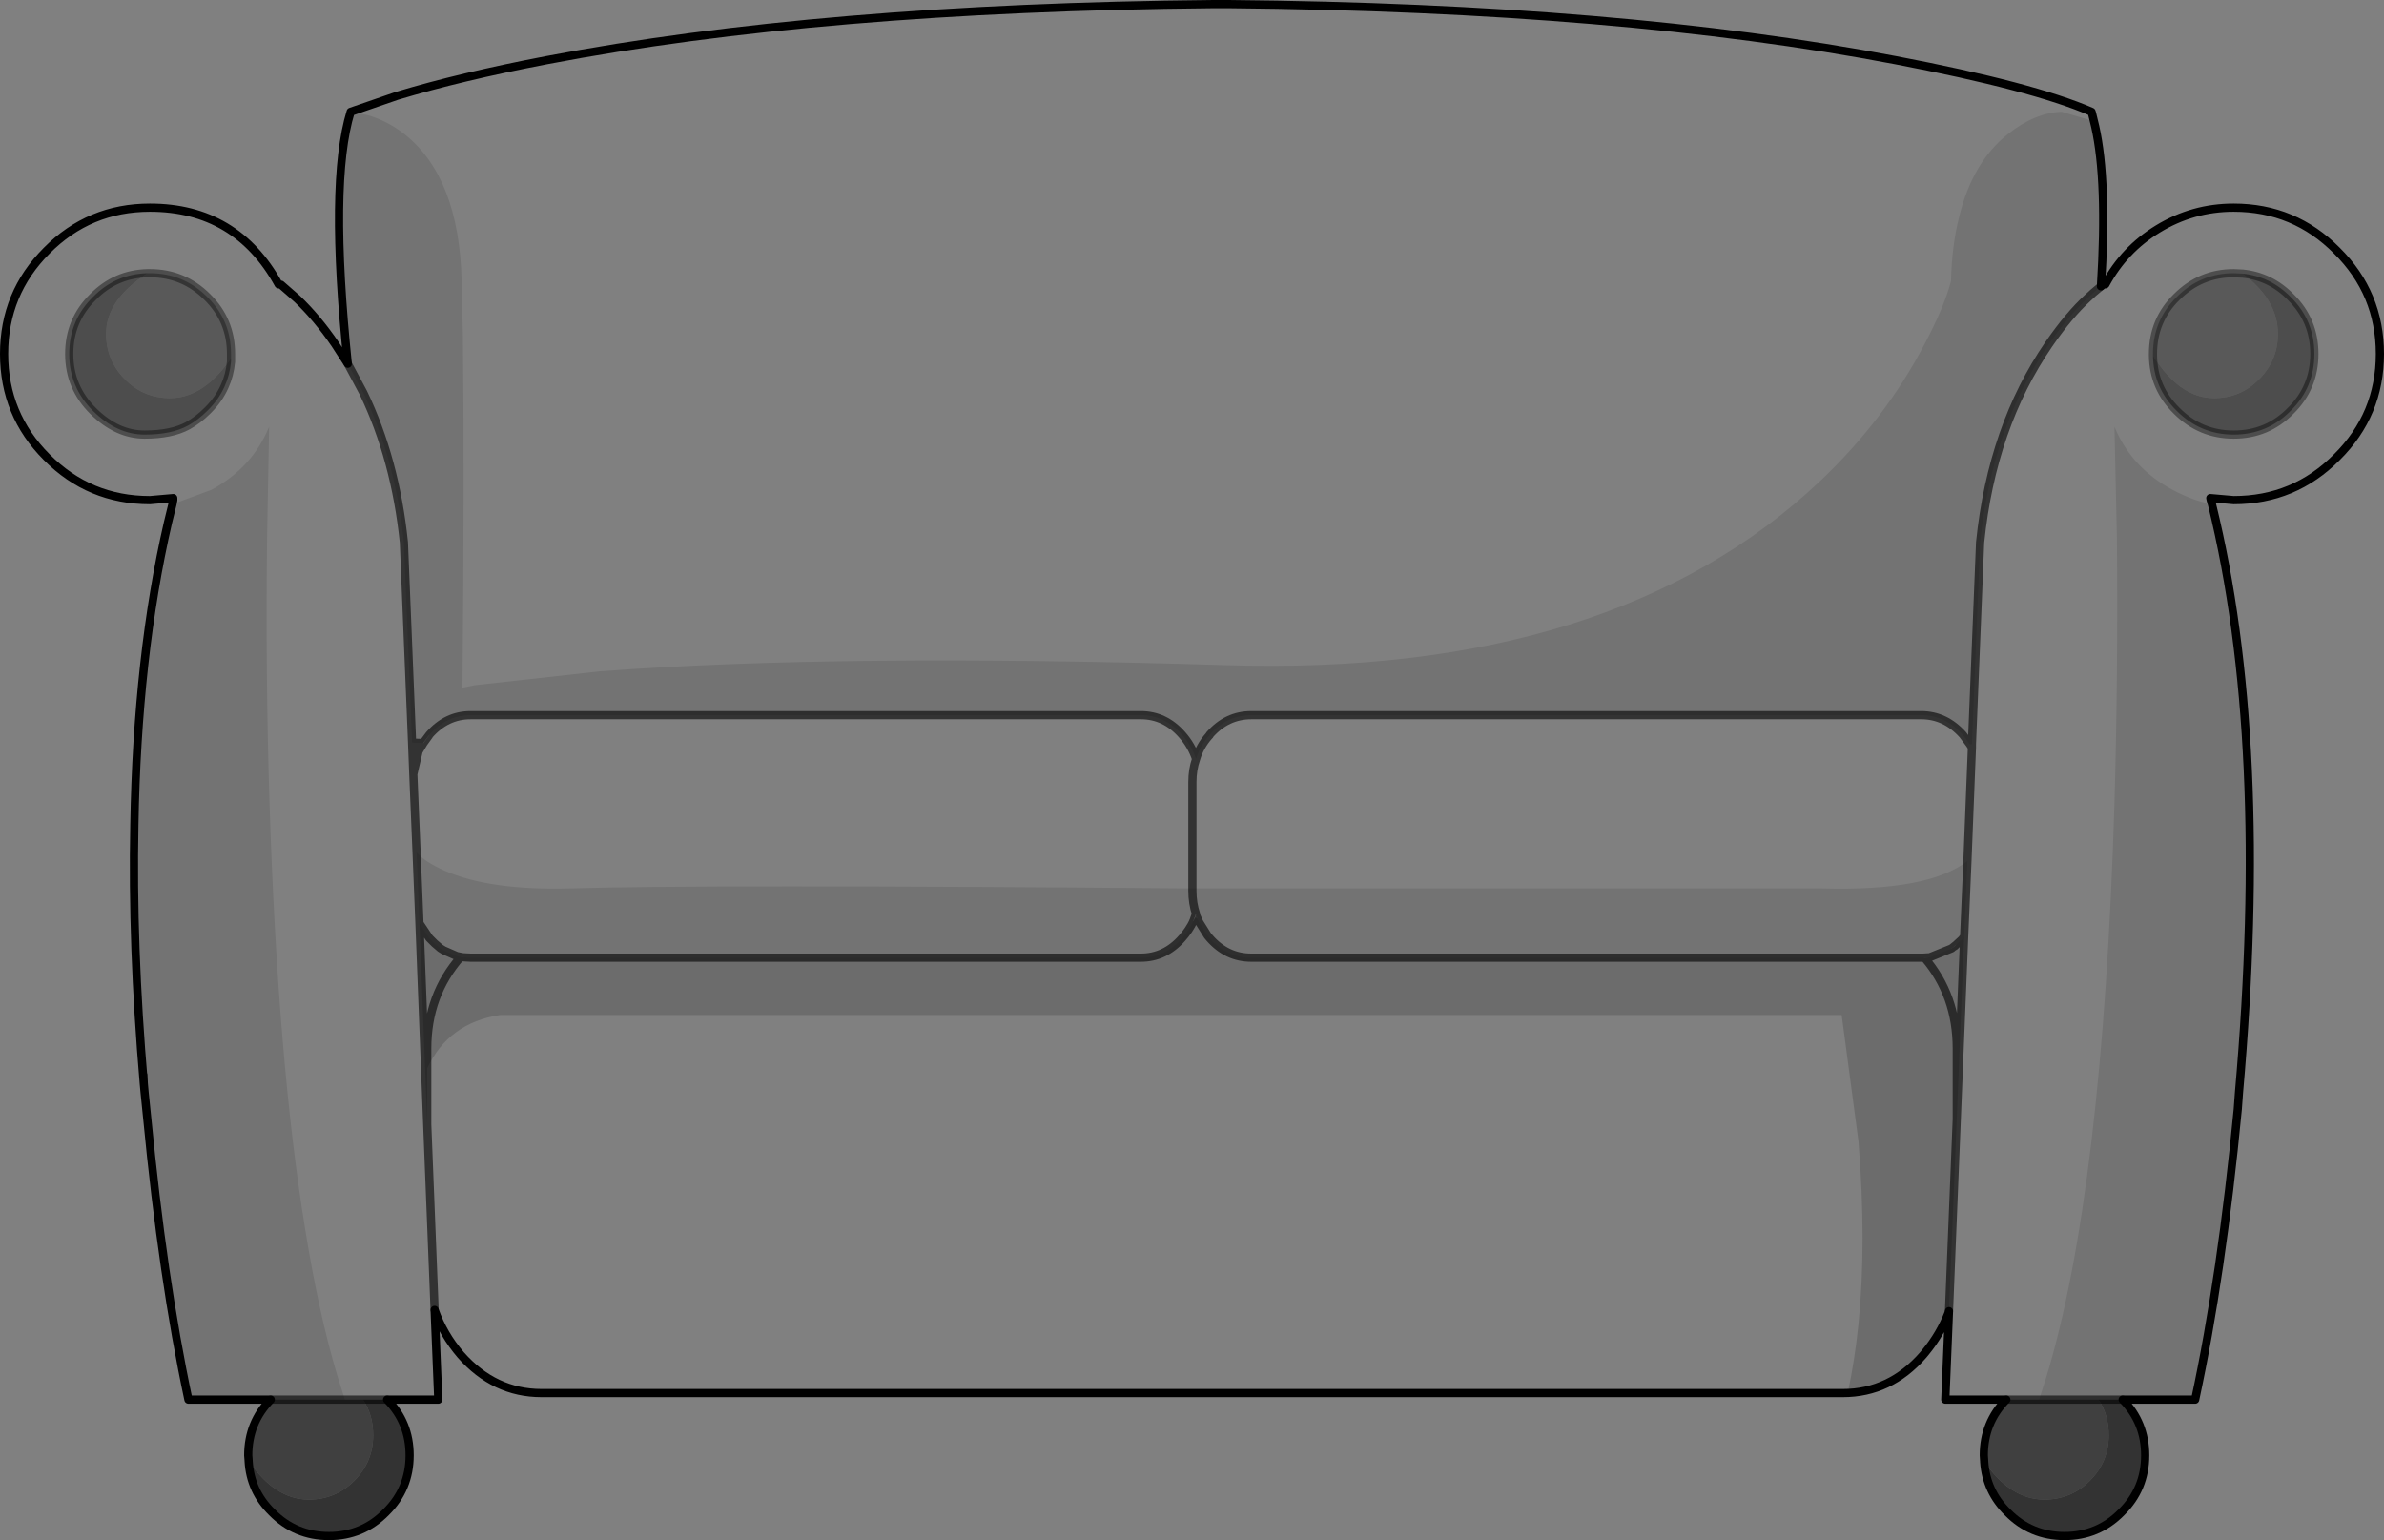 <?xml version="1.0" encoding="UTF-8" standalone="no"?>
<svg xmlns:xlink="http://www.w3.org/1999/xlink" height="188.0px" width="291.0px" xmlns="http://www.w3.org/2000/svg">
  <rect width="100%" height="100%" fill="#808080" stroke="none"/>
  <g transform="matrix(1.0, 0.0, 0.0, 1.0, 145.5, 94.0)">
    <path d="M2.05 -4.15 L2.1 -4.2 2.15 -4.25 2.05 -4.15 M-128.0 37.2 L-127.8 39.6 -127.55 42.3 -127.85 39.35 -127.95 38.25 -128.0 37.2 M90.05 22.85 L89.4 22.9 89.2 22.9 90.05 22.85 M0.9 18.6 L0.65 18.05 0.55 17.85 0.9 18.6 M0.35 18.05 L0.2 18.35 0.2 18.4 0.15 18.45 0.45 17.65 0.2 18.35 0.45 17.65 0.5 17.6 0.35 18.05 M-89.0 22.85 L-89.1 22.85 -89.25 22.8 -89.75 22.7 -89.0 22.85 M92.8 21.7 L92.75 21.75 92.65 21.8 92.8 21.7" fill="#ffffff" fill-rule="evenodd" stroke="none"/>
    <path d="M-93.85 -3.3 L-93.1 -4.3 -93.15 -4.2 -93.8 -3.3 -93.85 -3.3 M-125.0 -30.2 L-125.0 -30.3 -124.5 -32.45 -124.45 -32.45 -125.0 -30.2 M124.5 -32.45 Q131.7 -3.45 127.8 39.6 L127.7 40.95 127.65 41.4 127.8 39.35 Q131.6 -3.55 124.5 -32.45 M93.4 21.2 L93.2 21.4 93.1 21.5 93.0 21.55 92.9 21.65 92.8 21.7 93.3 21.3 93.4 21.2 M93.0 21.55 L93.3 21.3 93.0 21.55" fill="#cccccc" fill-rule="evenodd" stroke="none"/>
    <path d="M96.7 84.45 L96.65 84.35 96.7 84.4 96.7 84.45 M-115.15 84.3 L-115.15 84.35 -115.2 84.25 -115.15 84.3" fill="#d4d4d4" fill-rule="evenodd" stroke="none"/>
    <path d="M110.25 -78.55 L110.1 -79.2 106.15 -80.35 Q102.9 -80.25 99.55 -77.6 95.25 -74.15 93.65 -67.55 92.75 -64.05 92.65 -59.7 91.85 -56.6 89.45 -52.05 84.65 -42.85 76.75 -35.35 51.4 -11.35 4.2 -12.8 -43.0 -14.25 -72.25 -12.05 L-87.6 -10.35 -89.05 -10.05 Q-88.8 -35.9 -89.0 -53.1 L-89.15 -59.7 Q-89.45 -72.3 -96.1 -77.6 -98.2 -79.25 -100.65 -79.95 L-102.7 -80.35 -97.05 -82.3 Q-89.25 -84.65 -78.8 -86.65 -45.35 -93.05 2.6 -93.5 L4.5 -93.5 Q52.45 -93.05 85.9 -86.65 102.65 -83.45 109.8 -80.35 L109.85 -80.2 110.25 -78.55 M-103.05 -49.6 L-101.15 -46.05 Q-97.25 -37.95 -96.2 -27.8 L-95.2 -3.35 -95.05 0.5 -94.65 10.05 -95.05 0.5 -94.4 -2.3 -93.8 -3.3 -93.15 -4.2 -93.1 -4.3 Q-91.0 -6.7 -88.05 -6.7 L-6.25 -6.7 Q-3.3 -6.7 -1.2 -4.3 -0.05 -3.0 0.5 -1.35 0.95 -2.9 2.05 -4.15 L2.15 -4.25 2.15 -4.3 Q4.25 -6.7 7.25 -6.7 L89.0 -6.7 Q91.95 -6.7 94.1 -4.3 L94.95 -3.15 95.2 -2.75 95.2 -3.15 96.2 -27.8 Q97.65 -41.9 104.6 -52.0 107.05 -55.55 109.35 -57.65 L110.0 -58.25 110.95 -59.05 111.2 -59.25 111.5 -59.3 Q113.8 -63.55 117.9 -66.05 122.15 -68.65 127.15 -68.65 134.55 -68.65 139.75 -63.4 145.0 -58.2 145.0 -50.8 145.0 -43.4 139.75 -38.2 134.55 -32.95 127.15 -32.95 L124.3 -33.2 124.35 -32.95 124.5 -32.45 124.35 -32.5 Q122.25 -32.85 119.7 -34.2 114.85 -36.8 112.75 -41.55 L112.6 -41.9 112.9 -28.35 Q113.05 -11.65 112.6 4.1 111.15 51.45 104.3 74.05 L103.4 76.85 99.4 76.85 91.95 76.85 92.4 66.05 93.35 42.6 94.25 20.35 94.65 11.1 95.2 -2.75 94.65 11.1 Q89.95 14.8 77.0 14.45 L0.05 14.45 0.05 1.45 Q0.05 -0.05 0.5 -1.35 0.05 -0.05 0.05 1.45 L0.05 14.45 Q-59.75 13.95 -76.0 14.45 -85.7 14.7 -91.2 12.3 -93.6 11.25 -94.65 10.05 L-94.3 18.7 -93.35 43.25 -92.45 65.9 -93.35 43.25 -93.35 36.4 Q-90.75 30.85 -84.45 29.9 L79.3 29.9 81.35 45.3 Q82.35 57.75 81.35 67.65 80.9 72.05 80.05 76.0 85.6 75.7 89.5 71.1 L89.25 71.4 Q85.2 76.05 79.45 76.05 L-79.4 76.05 Q-85.15 76.05 -89.25 71.4 -91.4 68.9 -92.45 65.9 L-92.0 76.85 -98.25 76.85 -101.2 76.85 -103.4 76.85 -104.35 73.85 Q-106.6 66.3 -108.25 56.05 -111.6 35.55 -112.6 4.1 -113.1 -11.6 -112.9 -28.35 L-112.65 -41.9 Q-114.7 -36.9 -119.7 -34.2 L-124.45 -32.45 -124.35 -32.95 -124.35 -33.2 -127.2 -32.95 Q-134.6 -32.95 -139.8 -38.2 -145.0 -43.4 -145.0 -50.8 -145.0 -58.2 -139.8 -63.4 -134.6 -68.65 -127.2 -68.65 -116.65 -68.65 -111.5 -59.3 L-111.2 -59.25 -109.2 -57.5 Q-106.75 -55.15 -104.6 -52.0 L-103.05 -49.6 M-117.3 -49.85 L-117.3 -50.3 -117.3 -50.8 Q-117.3 -54.9 -120.2 -57.75 -123.1 -60.65 -127.2 -60.65 L-127.5 -60.65 Q-131.4 -60.55 -134.15 -57.75 -137.05 -54.9 -137.05 -50.8 -137.05 -46.7 -134.1 -43.8 -131.2 -40.95 -127.85 -40.95 -124.55 -40.95 -122.55 -42.05 -121.3 -42.75 -120.2 -43.85 L-120.05 -44.0 Q-118.8 -45.25 -118.1 -46.8 -117.45 -48.2 -117.3 -49.85 M128.25 -60.6 L127.15 -60.65 Q123.1 -60.65 120.2 -57.75 117.3 -54.9 117.3 -50.8 L117.3 -50.6 Q117.35 -46.65 120.2 -43.85 123.1 -40.95 127.15 -40.95 131.25 -40.95 134.1 -43.85 137.0 -46.7 137.0 -50.8 137.0 -54.9 134.1 -57.75 131.65 -60.25 128.25 -60.6" fill="#ffffff" fill-opacity="0.0" fill-rule="evenodd" stroke="none"/>
    <path d="M-102.7 -80.35 L-100.65 -79.95 Q-98.2 -79.25 -96.1 -77.6 -89.45 -72.3 -89.15 -59.7 L-89.0 -53.1 Q-88.8 -35.9 -89.05 -10.05 L-87.6 -10.35 -72.25 -12.05 Q-43.0 -14.25 4.2 -12.8 51.4 -11.35 76.75 -35.35 84.65 -42.85 89.45 -52.05 91.85 -56.6 92.65 -59.7 92.75 -64.05 93.65 -67.55 95.25 -74.15 99.55 -77.6 102.9 -80.25 106.15 -80.35 L110.1 -79.2 110.25 -78.55 Q111.75 -71.9 110.95 -59.05 L110.0 -58.25 109.35 -57.65 Q107.05 -55.55 104.6 -52.0 97.65 -41.9 96.2 -27.8 L95.2 -3.15 94.95 -3.15 94.1 -4.3 Q91.95 -6.7 89.0 -6.7 L7.25 -6.7 Q4.25 -6.7 2.15 -4.3 L2.15 -4.25 2.1 -4.2 2.05 -4.15 Q0.95 -2.9 0.5 -1.35 -0.05 -3.0 -1.2 -4.3 -3.3 -6.7 -6.25 -6.7 L-88.05 -6.7 Q-91.0 -6.7 -93.1 -4.3 L-93.85 -3.3 -95.2 -3.35 -96.2 -27.8 Q-97.25 -37.95 -101.15 -46.05 L-103.05 -49.6 Q-105.35 -71.75 -102.7 -80.35 M-124.45 -32.45 L-119.7 -34.2 Q-114.7 -36.9 -112.65 -41.9 L-112.9 -28.35 Q-113.1 -11.6 -112.6 4.1 -111.6 35.55 -108.25 56.05 -106.6 66.3 -104.35 73.85 L-103.4 76.85 -112.45 76.85 -122.5 76.85 -127.55 42.3 -127.8 39.6 -128.0 37.2 -129.1 6.7 Q-128.75 -13.9 -125.0 -30.2 L-124.45 -32.45 M-94.3 18.7 L-94.65 10.05 Q-93.6 11.25 -91.2 12.3 -85.7 14.7 -76.0 14.45 -59.75 13.95 0.05 14.45 L0.05 14.75 Q0.05 16.25 0.5 17.6 0.05 16.25 0.05 14.75 L0.05 14.45 77.0 14.45 Q89.95 14.8 94.65 11.1 L94.25 20.35 94.15 20.5 94.1 20.5 94.0 20.65 93.4 21.2 93.3 21.3 92.8 21.7 92.65 21.8 90.05 22.85 89.2 22.9 7.25 22.9 Q4.25 22.9 2.15 20.5 L1.9 20.2 0.9 18.6 0.55 17.85 0.5 17.6 0.45 17.65 0.15 18.45 0.2 18.4 Q-0.35 19.55 -1.2 20.5 -3.3 22.9 -6.25 22.9 L-88.05 22.9 -89.0 22.85 -89.75 22.7 -91.35 22.0 -91.75 21.75 -92.45 21.15 -93.1 20.5 -94.3 18.7 M103.4 76.85 L104.3 74.05 Q111.15 51.45 112.6 4.1 113.05 -11.65 112.9 -28.35 L112.6 -41.9 112.75 -41.55 Q114.85 -36.8 119.7 -34.2 122.25 -32.85 124.35 -32.5 L124.5 -32.45 Q131.6 -3.55 127.8 39.35 L127.65 41.4 Q125.7 61.75 122.45 76.85 L113.6 76.85 110.65 76.85 103.4 76.85" fill="#000000" fill-opacity="0.102" fill-rule="evenodd" stroke="none"/>
    <path d="M-93.35 43.25 L-94.3 18.7 -93.1 20.5 -92.45 21.15 -91.75 21.75 -91.35 22.0 -89.75 22.7 -89.25 22.8 -89.1 22.85 -89.0 22.85 -88.05 22.9 -6.25 22.9 Q-3.3 22.9 -1.2 20.5 -0.35 19.55 0.2 18.4 L0.2 18.35 0.35 18.05 0.65 18.05 0.9 18.6 1.9 20.2 2.15 20.5 Q4.25 22.9 7.25 22.9 L89.2 22.9 89.4 22.9 90.05 22.85 92.65 21.8 92.75 21.75 92.8 21.7 92.9 21.65 93.0 21.55 93.1 21.5 93.2 21.4 93.4 21.2 94.0 20.65 94.1 20.5 94.15 20.5 94.25 20.35 93.35 42.6 92.4 66.05 92.35 66.25 Q91.35 68.85 89.5 71.1 85.6 75.7 80.05 76.0 80.9 72.05 81.35 67.65 82.35 57.75 81.35 45.3 L79.3 29.9 -84.45 29.9 Q-90.75 30.85 -93.35 36.4 L-93.35 34.0 Q-93.35 27.45 -89.25 22.8 -93.35 27.45 -93.35 34.0 L-93.35 36.4 -93.35 43.25 M93.35 42.6 L93.35 34.0 Q93.35 27.5 89.4 22.9 93.35 27.5 93.35 34.0 L93.35 42.6" fill="#000000" fill-opacity="0.153" fill-rule="evenodd" stroke="none"/>
    <path d="M-103.4 76.85 L-101.2 76.85 Q-99.95 78.7 -99.95 81.2 -99.95 84.45 -102.25 86.75 -104.55 89.05 -107.8 89.05 -111.95 89.05 -115.15 84.3 L-115.2 83.65 Q-115.2 79.65 -112.45 76.85 L-103.4 76.85 M96.7 84.4 L96.65 83.65 Q96.65 79.65 99.4 76.85 L103.4 76.85 110.65 76.85 Q111.9 78.7 111.9 81.2 111.9 84.45 109.6 86.75 107.3 89.05 104.05 89.05 99.9 89.05 96.7 84.4" fill="#000000" fill-opacity="0.502" fill-rule="evenodd" stroke="none"/>
    <path d="M-101.2 76.85 L-98.25 76.85 Q-95.5 79.65 -95.5 83.65 -95.5 87.75 -98.4 90.6 -101.25 93.5 -105.35 93.5 -109.45 93.5 -112.3 90.6 -114.95 88.0 -115.15 84.35 L-115.15 84.3 Q-111.95 89.05 -107.8 89.05 -104.55 89.05 -102.25 86.75 -99.95 84.45 -99.95 81.2 -99.95 78.7 -101.2 76.85 M113.6 76.85 Q116.35 79.65 116.35 83.65 116.35 87.75 113.45 90.6 110.6 93.5 106.5 93.5 102.4 93.5 99.55 90.6 96.95 88.05 96.7 84.45 L96.7 84.4 Q99.9 89.05 104.05 89.05 107.3 89.05 109.6 86.75 111.9 84.45 111.9 81.2 111.9 78.7 110.65 76.85 L113.6 76.85" fill="#000000" fill-opacity="0.6" fill-rule="evenodd" stroke="none"/>
    <path d="M-127.5 -60.65 Q-132.55 -57.4 -132.55 -53.25 -132.55 -50.0 -130.25 -47.7 -128.0 -45.4 -124.75 -45.4 -120.65 -45.4 -117.3 -50.25 L-117.3 -49.85 Q-117.45 -48.2 -118.1 -46.8 -118.8 -45.25 -120.05 -44.0 L-120.2 -43.85 Q-121.3 -42.75 -122.55 -42.05 -124.55 -40.95 -127.85 -40.95 -131.2 -40.95 -134.1 -43.8 -137.05 -46.7 -137.05 -50.8 -137.05 -54.9 -134.15 -57.75 -131.4 -60.55 -127.5 -60.65 M128.25 -60.6 Q131.65 -60.25 134.1 -57.75 137.0 -54.9 137.0 -50.8 137.0 -46.7 134.1 -43.85 131.25 -40.95 127.15 -40.95 123.1 -40.95 120.2 -43.85 117.35 -46.65 117.3 -50.6 120.55 -45.4 124.75 -45.4 128.0 -45.4 130.25 -47.7 132.55 -50.0 132.55 -53.25 132.55 -57.4 128.25 -60.6" fill="#000000" fill-opacity="0.4" fill-rule="evenodd" stroke="none"/>
    <path d="M-127.5 -60.65 L-127.2 -60.65 Q-123.1 -60.65 -120.2 -57.75 -117.3 -54.9 -117.3 -50.8 L-117.3 -50.3 -117.3 -49.85 -117.3 -50.25 Q-120.65 -45.4 -124.75 -45.4 -128.0 -45.4 -130.25 -47.7 -132.55 -50.0 -132.55 -53.25 -132.55 -57.4 -127.5 -60.65 M117.3 -50.6 L117.3 -50.8 Q117.3 -54.9 120.2 -57.75 123.1 -60.65 127.15 -60.65 L128.25 -60.6 Q132.55 -57.4 132.55 -53.25 132.55 -50.0 130.25 -47.7 128.0 -45.4 124.75 -45.4 120.55 -45.4 117.3 -50.6" fill="#000000" fill-opacity="0.302" fill-rule="evenodd" stroke="none"/>
    <path d="M110.25 -78.55 L109.85 -80.2 109.8 -80.35 Q102.65 -83.45 85.9 -86.65 52.45 -93.05 4.5 -93.5 L2.6 -93.5 Q-45.35 -93.05 -78.8 -86.65 -89.25 -84.65 -97.05 -82.3 L-102.7 -80.35 Q-105.35 -71.75 -103.05 -49.6 L-104.6 -52.0 Q-106.75 -55.15 -109.2 -57.5 L-111.2 -59.25 -111.5 -59.3 Q-116.65 -68.65 -127.2 -68.65 -134.6 -68.65 -139.8 -63.4 -145.0 -58.2 -145.0 -50.8 -145.0 -43.4 -139.8 -38.2 -134.6 -32.95 -127.2 -32.95 L-124.35 -33.2 -124.35 -32.95 -124.45 -32.45 -125.0 -30.2 Q-128.75 -13.9 -129.1 6.7 -129.4 21.4 -127.95 38.25 L-127.85 39.35 -127.55 42.3 Q-125.65 62.1 -122.5 76.85 L-112.45 76.85 Q-115.2 79.65 -115.2 83.65 L-115.15 84.3 -115.15 84.35 Q-114.95 88.0 -112.3 90.6 -109.45 93.5 -105.35 93.5 -101.25 93.5 -98.4 90.6 -95.5 87.75 -95.5 83.65 -95.5 79.65 -98.25 76.85 L-92.0 76.85 -92.45 65.9 Q-91.4 68.9 -89.25 71.4 -85.15 76.05 -79.4 76.05 L79.45 76.05 Q85.2 76.05 89.25 71.4 L89.5 71.1 Q91.35 68.85 92.35 66.25 L92.4 66.05 91.95 76.85 99.4 76.85 Q96.65 79.65 96.65 83.65 L96.7 84.4 96.7 84.45 Q96.95 88.05 99.55 90.6 102.4 93.5 106.5 93.5 110.6 93.5 113.45 90.6 116.35 87.75 116.35 83.65 116.35 79.65 113.6 76.85 L122.45 76.85 Q125.7 61.75 127.65 41.4 L127.8 39.35 Q131.6 -3.55 124.5 -32.45 L124.35 -32.95 124.3 -33.2 127.15 -32.95 Q134.55 -32.95 139.75 -38.2 145.0 -43.4 145.0 -50.8 145.0 -58.2 139.75 -63.4 134.55 -68.65 127.15 -68.65 122.15 -68.65 117.9 -66.05 113.8 -63.55 111.5 -59.3 L111.2 -59.25 110.95 -59.05 Q111.75 -71.9 110.25 -78.55 M-128.0 37.2 L-127.95 38.25" fill="none" stroke="#000000" stroke-linecap="round" stroke-linejoin="round" stroke-width="1.0"/>
    <path d="M-103.05 -49.6 L-101.15 -46.05 Q-97.25 -37.95 -96.2 -27.8 L-95.2 -3.35 -93.85 -3.3 -93.1 -4.3 Q-91.0 -6.7 -88.05 -6.7 L-6.25 -6.7 Q-3.3 -6.7 -1.2 -4.3 -0.05 -3.0 0.5 -1.35 0.95 -2.9 2.05 -4.15 L2.1 -4.2 2.15 -4.25 2.15 -4.3 Q4.25 -6.7 7.25 -6.7 L89.0 -6.7 Q91.95 -6.7 94.1 -4.3 L94.95 -3.15 95.2 -3.15 96.2 -27.8 Q97.65 -41.9 104.6 -52.0 107.05 -55.55 109.35 -57.65 L110.0 -58.25 110.95 -59.05 M-103.4 76.85 L-101.2 76.85 -98.25 76.85 M-92.45 65.9 L-93.35 43.25 -94.3 18.7 -94.65 10.05 -95.05 0.5 -95.2 -3.35 M-112.45 76.85 L-103.4 76.85 M-93.8 -3.3 L-93.15 -4.2 -93.1 -4.3 M-93.85 -3.3 L-93.8 -3.3 -94.4 -2.3 -95.05 0.5 M-93.85 -3.3 L-94.4 -2.3 M2.15 -4.25 L2.05 -4.15 M95.2 -2.75 L94.95 -3.15 M95.2 -3.15 L95.2 -2.75 94.65 11.1 94.25 20.35 93.35 42.6 92.4 66.05 M90.05 22.85 L89.2 22.9 7.25 22.9 Q4.25 22.9 2.15 20.5 L1.9 20.2 0.9 18.6 0.55 17.85 0.5 17.6 0.35 18.05 0.2 18.35 0.2 18.4 Q-0.35 19.55 -1.2 20.5 -3.3 22.9 -6.25 22.9 L-88.05 22.9 -89.0 22.85 -89.1 22.85 M0.65 18.05 L0.35 18.05 M-89.25 22.8 Q-93.35 27.45 -93.35 34.0 L-93.35 36.4 -93.35 43.25 M93.4 21.2 L94.0 20.65 94.1 20.5 94.15 20.5 94.25 20.35 M93.4 21.2 L93.3 21.3 93.0 21.55 93.1 21.5 93.2 21.4 M92.75 21.75 L92.65 21.8 90.05 22.85 M92.8 21.7 L92.65 21.8 M93.3 21.3 L92.8 21.7 M89.4 22.9 Q93.35 27.5 93.35 34.0 L93.35 42.6 M110.65 76.85 L113.6 76.85 M103.4 76.85 L110.65 76.85 M99.4 76.85 L103.4 76.85 M0.05 14.45 L0.05 14.75 Q0.05 16.25 0.5 17.6 L0.45 17.65 0.2 18.35 M0.15 18.45 L0.2 18.4 M0.5 -1.35 Q0.05 -0.05 0.05 1.45 L0.05 14.45 M-94.3 18.7 L-93.1 20.5 -92.45 21.15 -91.75 21.75 -91.35 22.0 -89.75 22.7 -89.0 22.85" fill="none" stroke="#000000" stroke-linecap="round" stroke-linejoin="round" stroke-opacity="0.6" stroke-width="1.0"/>
    <path d="M-117.3 -49.85 L-117.3 -50.3 -117.3 -50.8 Q-117.3 -54.9 -120.2 -57.75 -123.1 -60.65 -127.2 -60.65 L-127.5 -60.65 Q-131.4 -60.55 -134.15 -57.75 -137.05 -54.9 -137.05 -50.8 -137.05 -46.7 -134.1 -43.8 -131.2 -40.95 -127.85 -40.95 -124.55 -40.95 -122.55 -42.05 -121.3 -42.75 -120.2 -43.85 L-120.05 -44.0 Q-118.8 -45.25 -118.1 -46.8 -117.45 -48.2 -117.3 -49.85 M117.3 -50.6 L117.3 -50.8 Q117.3 -54.9 120.2 -57.75 123.1 -60.65 127.15 -60.65 L128.25 -60.6 Q131.65 -60.25 134.1 -57.75 137.0 -54.9 137.0 -50.8 137.0 -46.7 134.1 -43.85 131.25 -40.95 127.15 -40.95 123.1 -40.95 120.2 -43.85 117.35 -46.65 117.3 -50.6" fill="none" stroke="#000000" stroke-linecap="round" stroke-linejoin="round" stroke-opacity="0.4" stroke-width="1.0"/>
  </g>
</svg>
